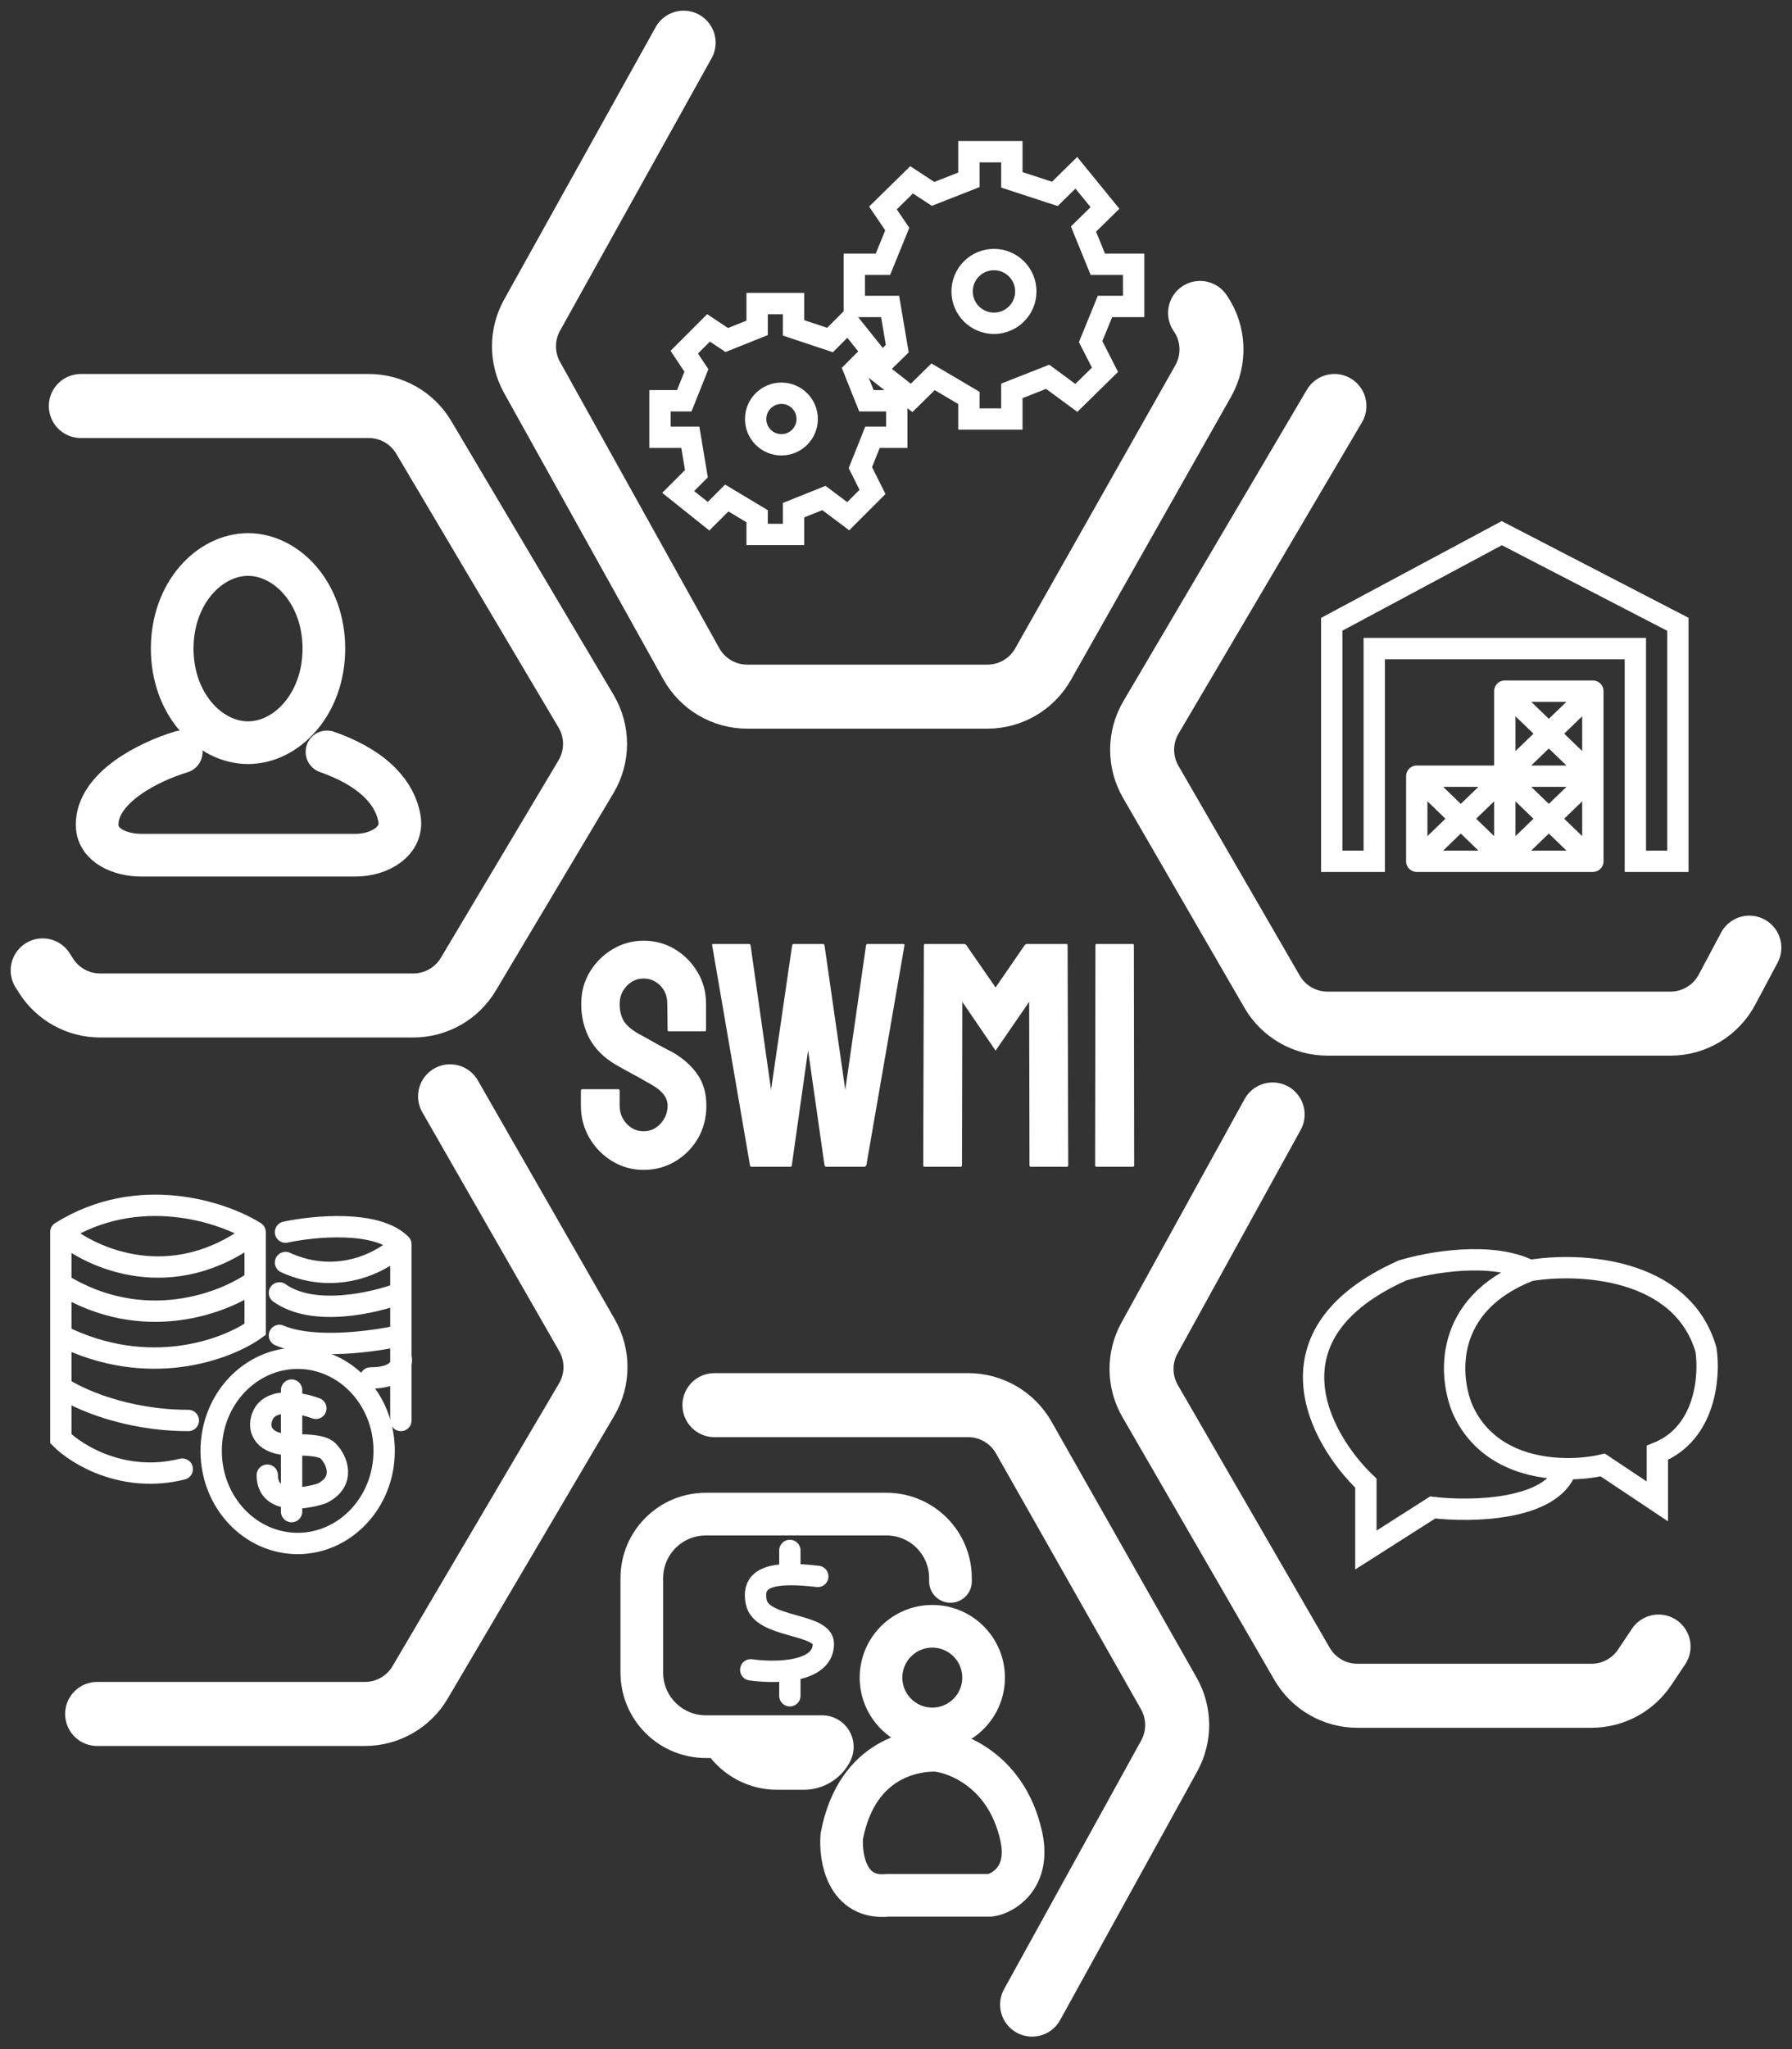 <svg width="84" height="96" viewBox="0 0 84 96" fill="none" xmlns="http://www.w3.org/2000/svg">
<rect x="0" y="0" width="84" height="96" fill="#333333" stroke="none"/>
<path d="M3.789 19.021H17.284C18.343 19.021 19.324 19.58 19.864 20.491L27.473 33.322C28.034 34.268 28.032 35.444 27.469 36.389L21.952 45.643C21.411 46.55 20.432 47.106 19.375 47.106H4.692C3.665 47.106 2.71 46.581 2.16 45.715L2 45.463" stroke="white" stroke-width="3" stroke-linecap="round"/>
<path d="M32.045 2L24.94 14.766C24.435 15.673 24.435 16.777 24.94 17.684L32.405 31.097C32.935 32.048 33.938 32.638 35.027 32.638H46.282C47.363 32.638 48.361 32.057 48.893 31.116L56.4 17.85C56.963 16.855 56.911 15.627 56.267 14.682L56.253 14.662" stroke="white" stroke-width="3" stroke-linecap="round"/>
<path d="M62.551 19.021L53.954 33.605C53.404 34.537 53.399 35.694 53.941 36.631L59.629 46.46C60.165 47.387 61.155 47.957 62.226 47.957H78.302C79.41 47.957 80.428 47.347 80.95 46.369L82 44.398" stroke="white" stroke-width="3" stroke-linecap="round"/>
<path d="M59.655 52.213L53.881 62.689C53.374 63.61 53.386 64.729 53.912 65.639L61.032 77.949C61.568 78.876 62.558 79.447 63.629 79.447H74.6C75.601 79.447 76.536 78.947 77.093 78.115L77.745 77.141" stroke="white" stroke-width="3" stroke-linecap="round"/>
<path d="M33.489 65.83H45.38C46.46 65.83 47.457 66.41 47.99 67.35L54.789 79.339C55.304 80.246 55.31 81.355 54.806 82.268L48.38 93.915" stroke="white" stroke-width="3" stroke-linecap="round"/>
<path d="M21.097 51.362L27.516 62.556C28.052 63.492 28.045 64.643 27.498 65.572L19.691 78.821C19.152 79.736 18.169 80.298 17.106 80.298H4.553" stroke="white" stroke-width="3" stroke-linecap="round"/>
<path d="M15.181 30.387C15.181 32.989 13.435 34.795 11.627 34.795C9.818 34.795 8.072 32.989 8.072 30.387C8.072 27.784 9.818 25.979 11.627 25.979C13.435 25.979 15.181 27.784 15.181 30.387Z" stroke="white" stroke-width="2"/>
<path d="M8.496 35.226C6.977 35.681 4.535 36.903 4.553 38.656C4.563 39.616 5.648 40.065 6.607 40.065H16.677C17.775 40.065 18.913 39.418 18.723 38.337C18.535 37.273 17.674 36.054 15.327 35.226" stroke="white" stroke-width="2" stroke-linecap="round"/>
<path d="M35.49 15.361V14.223H37.198V15.361L38.906 15.93L39.76 15.076L40.899 16.5L40.045 17.354L40.614 18.777H42.037V20.485H40.899L40.33 21.908L40.899 23.047L39.76 24.185L38.622 23.331L37.198 23.901V25.039H35.49V24.185L34.067 23.331L33.213 24.185L31.79 23.047L32.644 22.193L32.359 20.485H30.936V18.777H32.075L32.644 17.354L32.075 16.5L33.213 15.361L34.067 15.93L35.49 15.361Z" stroke="white" stroke-linecap="round"/>
<path d="M45.417 8.425V7.106H47.431V8.425L49.445 9.084L50.453 8.095L51.796 9.743L50.788 10.732L51.46 12.38H53.139V14.357H51.796L51.124 16.005L51.796 17.324L50.453 18.642L49.11 17.653L47.431 18.312V19.631H45.417V18.642L43.738 17.653L42.731 18.642L41.052 17.324L42.059 16.335L41.724 14.357H40.045V12.38H41.388L42.059 10.732L41.388 9.743L42.731 8.425L43.738 9.084L45.417 8.425Z" stroke="white" stroke-linecap="round"/>
<circle cx="36.629" cy="19.631" r="1.208" stroke="white"/>
<path d="M66.411 40.35V36.364M66.411 40.35H70.538M66.411 40.35L70.538 36.364M66.411 36.364H70.538M66.411 36.364L70.538 40.35M74.665 36.364V40.35M74.665 36.364H70.538M74.665 36.364V32.38M74.665 36.364L70.538 32.38M74.665 36.364L70.538 40.35M74.665 40.35H70.538M74.665 40.35L70.538 36.364M70.538 36.364V32.38M70.538 36.364L74.665 32.38M70.538 36.364V40.35M70.538 32.38H74.665M62.425 40.35V29.248L70.396 24.979L78.65 29.248V40.35H76.658V30.387H64.418V40.35H62.425Z" stroke="white" stroke-linecap="round"/>
<circle cx="46.592" cy="13.653" r="1.493" stroke="white"/>
<path d="M71.711 59.524C69.89 58.613 66.967 59.145 65.734 59.524C59.13 62.484 61.844 67.399 64.026 69.487V72.618L67.157 70.625C68.96 70.838 72.736 70.773 73.419 68.809M71.711 59.524C73.989 59.145 78.827 59.353 79.966 63.225C80.156 64.458 79.966 67.153 77.689 68.064V70.341L75.127 68.633C74.679 68.738 74.08 68.816 73.419 68.809M71.711 59.524C67.612 61.118 67.916 64.553 68.58 66.071C69.567 68.209 71.702 68.793 73.419 68.809" stroke="white" stroke-linecap="round"/>
<circle cx="43.702" cy="78.596" r="2.404" stroke="white" stroke-width="2"/>
<path d="M46.429 88.794H41.621C39.698 88.995 39.378 87.033 39.458 86.026C40.179 82.252 43.025 82 43.785 82C44.506 82 47.15 82.755 47.871 86.026C48.306 87.998 46.99 88.71 46.429 88.794Z" stroke="white" stroke-width="2" stroke-linecap="round"/>
<path d="M44.553 74.088V73.936C44.553 72.279 43.21 70.936 41.553 70.936H33.085C31.428 70.936 30.085 72.279 30.085 73.936V78.362C30.085 80.019 31.428 81.362 33.085 81.362H33.827M33.827 81.362H38.536C38.894 81.362 39.126 81.738 38.965 82.057V82.057C38.721 82.544 38.223 82.851 37.678 82.851H36.426C35.425 82.851 34.49 82.352 33.934 81.521L33.827 81.362Z" stroke="white" stroke-width="2" stroke-linecap="round"/>
<path d="M35.191 78.231C35.682 78.301 36.385 78.338 37.025 78.247M38.334 73.854C37.837 73.796 37.4 73.766 37.025 73.77M37.025 72.638V73.77M37.025 73.77C35.816 73.781 35.254 74.142 35.453 75.07C35.715 76.286 38.596 76.043 38.596 77.015C38.596 77.788 37.864 78.128 37.025 78.247M37.025 78.247V79.447" stroke="white" stroke-linecap="round"/>
<path d="M2.851 57.725C4.274 58.959 8.089 60.686 11.96 57.725M2.851 57.725C6.495 55.448 10.442 56.777 11.96 57.725M2.851 57.725V60.145M11.96 57.725V60.003M8.544 68.827C5.811 69.51 3.61 68.162 2.851 67.403V64.984M2.851 62.564C6.95 64.614 10.631 63.229 11.96 62.28V60.003M2.851 62.564V60.145M2.851 62.564V64.984M11.96 60.003C10.537 61.046 6.722 62.536 2.851 60.145M2.851 64.984C3.61 65.506 5.868 66.549 8.829 66.549M13.383 57.725C14.711 57.441 17.653 57.156 18.791 58.295M18.791 58.295C18.032 59.054 15.888 60.287 13.383 59.149M18.791 58.295V60.572M18.791 66.549V64.557V63.561M18.791 60.572C17.558 61.046 14.692 61.711 13.098 60.572M18.791 60.572V62.564M18.791 62.564C17.558 62.849 14.692 63.248 13.098 62.564M18.791 62.564V63.561M18.791 63.561C18.886 63.893 18.734 64.557 17.368 64.557" stroke="white" stroke-linecap="round"/>
<path d="M18.007 67.973C18.007 70.398 16.163 72.312 13.952 72.312C11.741 72.312 9.898 70.398 9.898 67.973C9.898 65.547 11.741 63.634 13.952 63.634C16.163 63.634 18.007 65.547 18.007 67.973Z" stroke="white"/>
<path d="M14.806 65.98C14.047 65.695 12.472 65.411 12.244 66.549C12.149 66.929 12.301 67.688 13.668 67.688C14.237 67.688 15.091 67.688 15.376 67.973C15.792 68.389 16.229 69.396 15.091 69.965C14.237 70.25 12.529 70.478 12.529 69.111M13.668 65.126L13.668 70.819" stroke="white" stroke-linecap="round"/>
<path d="M30.166 54.809C29.634 54.809 29.143 54.672 28.694 54.399C28.25 54.126 27.893 53.762 27.625 53.308C27.361 52.849 27.229 52.346 27.229 51.799V51.11C27.229 51.057 27.254 51.03 27.302 51.03H28.987C29.026 51.03 29.046 51.057 29.046 51.11V51.799C29.046 52.126 29.155 52.409 29.375 52.648C29.595 52.883 29.859 53 30.166 53C30.479 53 30.745 52.88 30.965 52.641C31.184 52.397 31.294 52.116 31.294 51.799C31.294 51.433 31.055 51.113 30.576 50.839C30.498 50.791 30.396 50.732 30.269 50.664C30.147 50.59 30 50.507 29.829 50.415C29.658 50.322 29.492 50.231 29.331 50.144C29.17 50.051 29.014 49.963 28.863 49.88C28.316 49.558 27.908 49.155 27.639 48.671C27.376 48.183 27.244 47.636 27.244 47.031C27.244 46.474 27.381 45.971 27.654 45.522C27.927 45.078 28.284 44.726 28.723 44.467C29.168 44.204 29.649 44.072 30.166 44.072C30.698 44.072 31.187 44.204 31.631 44.467C32.075 44.736 32.429 45.092 32.693 45.537C32.962 45.981 33.096 46.479 33.096 47.031V48.261C33.096 48.3 33.076 48.32 33.037 48.32H31.353C31.314 48.32 31.294 48.3 31.294 48.261L31.279 47.031C31.279 46.679 31.17 46.394 30.95 46.174C30.73 45.954 30.469 45.844 30.166 45.844C29.859 45.844 29.595 45.962 29.375 46.196C29.155 46.43 29.046 46.709 29.046 47.031C29.046 47.358 29.114 47.631 29.251 47.851C29.392 48.071 29.649 48.281 30.02 48.481C30.059 48.501 30.149 48.549 30.291 48.627C30.432 48.706 30.588 48.794 30.759 48.891C30.935 48.984 31.094 49.069 31.235 49.148C31.377 49.221 31.463 49.265 31.492 49.279C31.99 49.558 32.383 49.9 32.671 50.305C32.964 50.71 33.111 51.208 33.111 51.799C33.111 52.37 32.979 52.883 32.715 53.337C32.447 53.791 32.09 54.15 31.646 54.414C31.201 54.677 30.708 54.809 30.166 54.809ZM37.044 54.663H35.227C35.183 54.663 35.159 54.638 35.154 54.589L33.382 44.284C33.372 44.245 33.386 44.226 33.425 44.226H35.11C35.149 44.226 35.173 44.245 35.183 44.284L36.143 51.059L37.132 44.284C37.141 44.245 37.171 44.226 37.219 44.226H38.574C38.613 44.226 38.638 44.245 38.648 44.284L39.622 51.059L40.596 44.284C40.606 44.245 40.63 44.226 40.669 44.226H42.339C42.388 44.226 42.407 44.245 42.398 44.284L40.611 54.589C40.606 54.609 40.591 54.626 40.567 54.641L40.537 54.663H38.721C38.692 54.663 38.667 54.638 38.648 54.589L37.879 49.206L37.117 54.589C37.112 54.638 37.088 54.663 37.044 54.663ZM45.034 54.663H43.335C43.296 54.663 43.276 54.638 43.276 54.589L43.306 44.284C43.306 44.245 43.325 44.226 43.364 44.226H45.196C45.234 44.226 45.269 44.245 45.298 44.284L46.668 46.262L48.03 44.284C48.059 44.245 48.096 44.226 48.14 44.226H49.978C50.022 44.226 50.044 44.245 50.044 44.284L50.073 54.589C50.073 54.638 50.054 54.663 50.015 54.663H48.316C48.276 54.663 48.257 54.638 48.257 54.589L48.242 46.936L46.668 49.221L45.108 46.936L45.093 54.589C45.093 54.638 45.073 54.663 45.034 54.663ZM53.106 54.663H51.406C51.358 54.663 51.333 54.638 51.333 54.589L51.348 44.284C51.348 44.245 51.367 44.226 51.406 44.226H53.091C53.13 44.226 53.15 44.245 53.15 44.284L53.164 54.589C53.164 54.638 53.145 54.663 53.106 54.663Z" fill="white"/>
</svg>

